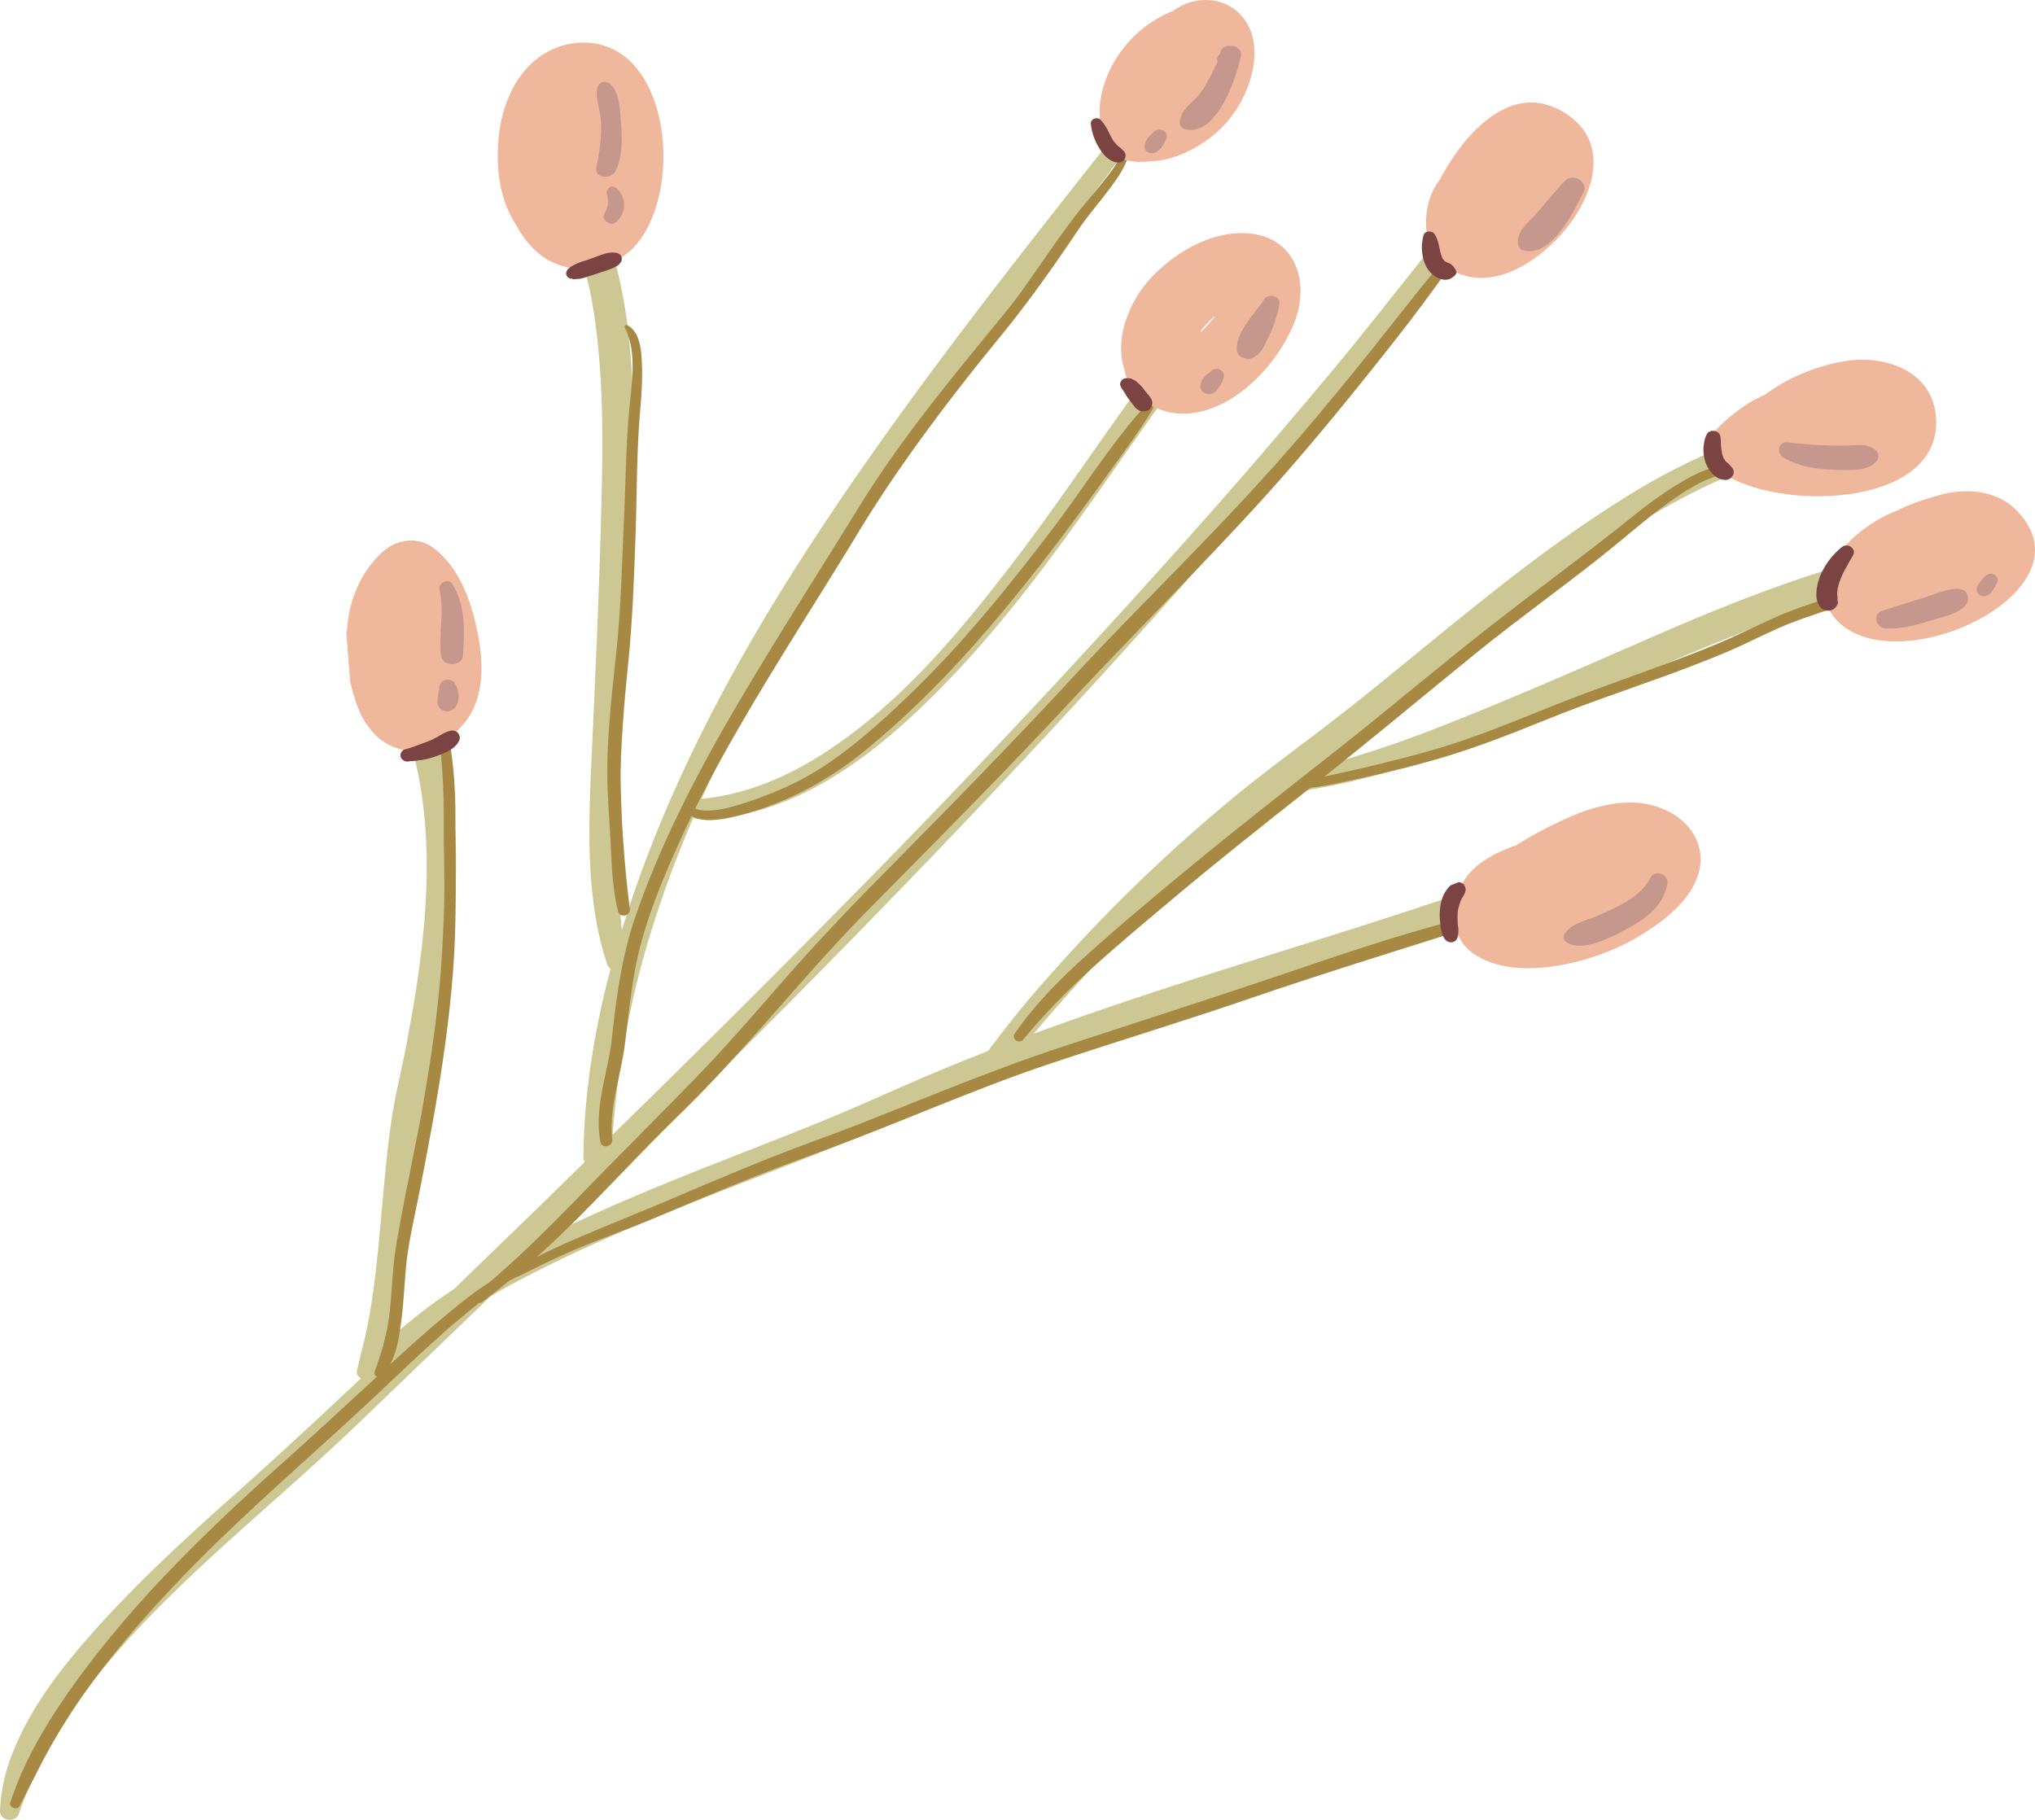 <svg xmlns="http://www.w3.org/2000/svg" width="1064.9" height="952.3" viewBox="-0.008 0.02 1064.908 952.3" style=""><g><title>fol106_361473096</title><g data-name="Layer 2" style="isolation:isolate"><path d="M997.4 296c-.6-3.8-5.1-7.8-9.5-6.7-41.6 10.3-81.6 25.9-120.6 42.9s-79.4 34.9-120 50.6c-18.9 7.3-38.2 13.3-57.7 19l7.5-5.6c50.5-37.8 96.5-80.8 149.6-115.5a383 383 0 0 1 44.9-25.7 222.2 222.2 0 0 1 22-9.2c8.3-2.8 17.3-4.1 24.3-9.3a4.8 4.8 0 0 0 1.6-4.7c-.1-.6-2.6-4.5-2.8-4s-7.8-1.6-8.8-1.5l-2.2.4-5.1 1.1c-3.5.9-6.9 2-10.3 3.2-7 2.4-14 5.2-20.8 8.2a335.6 335.6 0 0 0-39.6 21.5c-28.8 17.9-55.7 38.5-81.9 59.6-24.2 19.4-47.9 39.5-72.6 58.5-15.1 11.6-30.6 22.9-45.4 34.9q-25.1 20.4-48.4 42.5c-17.2 16.3-33.7 33.4-49.4 51a550.2 550.2 0 0 0-35.1 42.8c-9.1 3.6-18.1 7.2-27.2 11-18.6 7.8-37 16.4-55.7 24.1-37.2 15.3-75.1 29.1-111.9 45.2-10.1 4.4-20.2 9-30.2 13.8 51.5-50 102.6-100.3 152.7-151.6 56.2-57.4 111.3-115.8 164.6-175.6s104.1-119.8 151.5-182.7c6.8-9 13.5-17.8 19.5-27.2 3.3-5.2-4.3-9.9-8.3-5.2-25.6 29.6-48.9 61-74 91.1s-51.2 60.5-77.7 90.1q-80.5 90.2-165.6 176.9-66.3 67.6-134.2 133.9a477.7 477.7 0 0 1 18.5-101 584.7 584.7 0 0 1 23.7-64.8 6 6 0 0 0 2.7.6c51.4-.2 94.4-35.5 127.3-69s60-70.9 86.5-108.6c12.6-17.9 25-35.9 38.1-53.4 5.4-7.2-7.1-14.1-12.4-7-25.7 34.1-48.8 69.8-74.7 103.6-28 36.5-58.7 73.6-98.4 99.5-19.3 12.6-41.2 22.1-64.8 24.4 5.5-12.1 11.2-24.1 17.2-36 37-72.5 83.9-140.3 132.7-206.3 27.2-36.7 54.8-73.2 81.4-110.3 3.3-4.5-4.4-8.4-7.7-4.2-51.6 65.2-103.4 130.3-150 198.8s-86.8 139.3-112 216.2l-3.3 10.4c-5.6-54.4 2.1-109.2 3.4-163.6 1.1-48.8 5.5-97.7.3-146.4a252.7 252.7 0 0 0-7.4-40.3 136.8 136.8 0 0 0-5.7-16.7c-2.6-6.3-5.3-13.7-11.9-17.1-4.1-2.1-9.9.2-9.9 5.1 0 6.8 3.8 11.4 6.4 17.7a138.3 138.3 0 0 1 5.3 15.3 214.5 214.5 0 0 1 6.2 32.9c3.1 25.4 3.4 51.2 2.9 76.8-1 49.9-3.3 99.8-5.6 149.8-1.5 34.4-2.8 71 8.3 104.3a5.1 5.1 0 0 0 1.8 2.6c-8.5 32.1-13.9 65.1-14.2 98.1a7 7 0 0 0 .6 3l-23.1 22.6-45.1 43.7a283.4 283.4 0 0 0-35.6 27.8 190.4 190.4 0 0 0 5.5-22.6c2.7-14.1 4.5-28.4 6-42.6s2.8-28.8 5-43.1c1.8-11.7 4.4-23.3 6.9-34.9 9.3-44 15.9-89.4 12-134.3a203.4 203.4 0 0 0-5.4-32.9c-2.5-9.7-5.6-20.1-10.8-28.8-1.9-3.1-4.2-7.6-8.3-8.5s-9.8 3.1-8.9 7.8 4.9 11 7 16.3a150.3 150.3 0 0 1 8.3 29.5c8 43.6 2.4 89.2-5.6 132.5-1.8 10-4 19.9-6.1 29.8-2.9 13.6-4.5 27.4-5.9 41.2-2.8 27.1-4.2 54.3-9.3 81.2-1.6 8.3-4 16.4-5.7 24.6-.4 1.7.7 3 2.1 3.8-20.9 19.7-42 39.3-63.5 58.5-23.8 21.2-47.4 42.6-68.9 65.8S15.9 892.3 5.6 920A89.8 89.8 0 0 0 0 947.6c-.3 5.3 8.2 6.6 9.9 1.5 19.8-57.9 65.8-102.8 111.5-144.2 22-19.8 44.4-39.2 65.8-59.7l69.3-66.6 5.5-3.3c17.8-9.9 36.2-18.7 54.8-27 37-16.4 75-30.3 112.6-45.2 77.3-30.8 153.8-61.8 233.5-86.9 45.1-14.3 90.3-28.3 134.8-44.2 4.1-1.5 6.8-5.2 5.6-9.3s-5.8-6.8-9.9-5.3c-80.5 29-163.5 51.4-244 80.5l-8.5 3.1c4.9-5.7 9.7-11.4 14.7-17q21.3-24.2 44.6-46.7a890.8 890.8 0 0 1 72.1-62.2h.6c46.1-5.7 90.1-22 132.4-39.5 40-16.5 79.2-34.5 119.7-49.8 21.3-8.1 43-15.4 65.2-20.8 4.4-1.2 7.9-4.5 7.2-9z" fill="#cdc793"></path><path d="M320.4 596.3c-1.8-16.3 4.2-32.4 6.4-48.4 2.4-18.1 3.8-36 8.5-53.7 5.2-19.4 13.2-38.2 21.6-56.5 1.6-3.6 3.3-7.1 5-10.7 4.8 3 11.8 2.3 17 1.5a137.3 137.3 0 0 0 24.5-7 174.5 174.5 0 0 0 49.7-29.1c38.3-31.2 70-68.8 99.5-107.4q13-17.1 25.5-34.6c8.6-11.9 17.6-23.8 25.1-36.3 1.2-2-1.9-4-3.4-2.3-17.9 19.7-32 42.4-47.8 63.4-13.9 18.3-28.1 36.3-43.2 53.7a536.7 536.7 0 0 1-47.9 48.7c-14.9 13.2-30.5 25.7-49.2 34.1a212.3 212.3 0 0 1-22.2 8.6c-6.9 2.1-18.1 5.7-25.7 2.9 6.7-13.6 14-27 21.6-40.2 20.1-35.1 42.4-69.1 63.4-103.8s47-69.2 73.7-101.9c15-18.2 28.5-37.3 41.6-56.8 4.8-7.2 10.6-13.8 15.8-20.7s9.8-13.3 11.2-21c.4-2.2-3-2.9-3.6-.7-1.8 6.9-7 12.9-11.4 18.5s-9.7 11.4-14.2 17.4c-12.9 17-24.1 35-37.6 51.7-26.3 32.1-52.9 64.1-74.6 99.3s-43.9 69.7-64.7 105.2-39.4 71.5-52.6 109.8c-7.1 20.6-9.8 41.7-12.2 63.2-1.9 18-9.5 36.1-6 54.4.8 3.9 6.6 2.4 6.2-1.3z" fill="#a88943"></path><path d="M771.5 479.2c-35.4 8.3-69.9 20.5-104.2 32-36.2 12.2-72.6 23.9-108.9 35.8s-68.8 25.5-103 39c-17.2 6.9-34.7 12.9-51.8 19.7s-35.5 14.6-53.1 22.1-37.8 15.4-56.4 23.7c-4.5 2-9 4.2-13.4 6.5 9-8 17.7-16.4 26.2-25.1 16.6-16.8 32.7-34.1 49.7-50.6 34.7-33.9 64.1-72.1 98.2-106.6S524 405.9 557.5 370s67.7-70 100.5-105.8c18.6-20.4 36.3-41.5 53.6-63s34.9-43.7 50.5-66.7c1.3-1.9-2-4-3.5-2.2-16.8 19.9-32.6 40.7-49 60.9s-31 37.6-47.4 55.7c-32.6 36.2-68.1 70.2-101.2 106s-67 70.3-101.2 104.9c-16.9 17.1-33.3 34.5-49.1 52.5s-31.3 36.1-48 53.2c-18.3 18.8-36.9 37.3-55.2 56.1-16.5 17-33.3 34.1-51.4 49.5-8.6 5.4-16.6 12.1-24.3 18.5-9.5 7.9-18.6 16.1-27.7 24.5 3.3-5.9 4.5-13.2 5.4-19.4 1.7-10.9 2-21.9 3.1-32.9s4.1-24.1 6.5-36 5-25.9 7.4-38.9c4.7-26.2 8.6-52.5 10.6-79s1.3-55.1 1.2-82.7a232.1 232.1 0 0 0-2.7-35.3c-.6-3.6-1.2-8-3.5-11s-5.5 1.2-3.8 1.8 1.8 9.2 2 10.5c.5 4.4.9 8.8 1.2 13.1.7 10.3.7 20.6.7 30.9s.5 23 .3 34.5-.9 25.4-1.8 38.1c-1.9 24.7-5.6 49.3-10 73.8s-9.7 47.5-13.6 71.5c-1.8 11.1-1.9 22.4-3.2 33.7s-4.1 20.6-7.8 30.9a2 2 0 0 0 1.2 2.7c-16 14.7-31.9 29.5-48.1 44-37.5 33.4-74 68.5-104 108.3-16.2 21.5-31.6 45.2-39.8 70.6-.9 2.6 3.5 4.4 4.8 1.9 5.8-10.9 11-22 17.2-32.8a330.8 330.8 0 0 1 19.8-30.5c14-19.3 29.9-37.4 46.5-54.8 33.8-35.4 71.6-67 107.2-100.7 10.1-9.6 20.2-19.2 30.6-28.4 6.2-5.6 12.7-10.8 19.1-16.1a3.2 3.2 0 0 0 1.8-.6c4.8-3.6 9.4-7.2 14-11 1.6-.8 3.3-1.7 5-2.4 7-3.4 14-7 21.1-10.2 16.2-7.5 33.4-13.3 49.9-20.2s34.5-14.6 51.9-21.5 33.9-12.7 50.9-19.2c33.8-12.9 66.9-27.5 101.3-39.1s71.8-22.9 107.4-35.1c39.5-13.5 79.4-25.8 119.3-38.4 3-1 1.4-5.8-1.7-5z" fill="#a88943"></path><path d="M991.3 298.5c-9.3 4.4-18.3 8.7-28 12.1s-19.4 6.4-28.9 10.2-19 8.8-28.7 13.1-20.2 8.4-30.4 12.2c-20.8 7.8-41.9 15-62.5 23.2s-39.7 16.3-60.6 22.5c-11.7 3.5-23.6 6.4-35.5 9.3-7.8 1.9-15.8 3.5-23.6 5.3 26.9-21.4 53.2-43.4 79.8-65 24.3-19.7 50.1-37.7 74.2-57.6 9.7-8 19.2-16.2 29.7-23.3 8.6-5.8 18.6-12.1 29.5-12.8 1.5-.1 2-2.6.4-3-9.8-2.4-20.3 3.7-28.2 8.4-9.9 5.9-19 13-27.9 20.2-22.7 18.1-46.1 35.2-69 53.1-27.9 21.7-54.7 44.6-82.4 66.4s-55.9 43.8-83.2 66.5c-15.2 12.6-30.3 25.3-45 38.4s-28.8 27-40 43.2c-2 2.8 2.3 5.8 4.5 3.1 21.6-26.5 48.7-48.8 75.1-71 24.5-20.7 49.8-40.7 75.1-60.7 10.1-1.2 20.2-3.7 30.2-5.9s21.3-4.9 31.8-7.9c21.5-5.9 41.8-13.9 62.3-22.2s41.2-15.2 61.8-22.7c10.2-3.7 20.3-7.6 30.2-11.7s19.4-9.1 29.2-13.4 21.8-8 32.8-11.8 21.8-7.2 30.1-14.2c2.1-1.8-.2-5.2-2.8-4z" fill="#a88943"></path><path d="M329.6 475.7a610.2 610.2 0 0 1-4.8-66.1c-.3-21.8 2.1-43.5 4.2-65.2s2.9-45.1 3.7-67.8c.6-20.2.5-40.4 2.2-60.5.7-8.6 1.4-17.2 1-25.9-.3-6.4-.8-16.4-7.6-20-.7-.4-1.8.4-1.4 1.2 6.4 12.4 3.8 28.4 2.5 41.6-1.8 19-2 38.1-2.8 57.2-1.1 22.7-1.5 45.4-3.8 68.1s-5 43.8-5 65.8c0 12.2 1.1 24.3 1.7 36.5s1 24.5 3.9 36.3c.9 3.7 6.6 2.6 6.2-1.2z" fill="#a88943"></path><path d="M248 370.1c6.1-14 4-30.6.5-45s-9.5-28.6-21.2-37.9c-8.5-6.7-19.9-5-27.4 2-11.3 10.5-17.4 25.5-18.2 40.5-.1.5-.3.9-.4 1.3l.5 6.4c0 .6.1 1.2.1 1.8.5 5.8.9 11.7 1.4 17.6.4 1.4.8 2.9 1.1 4.3l1.5 5.1a75.5 75.5 0 0 0 3.3 8.3c3.1 5.8 7.1 11 13 14.5 17.6 10.5 38.9-3.1 45.8-18.9z" fill="#efb89d"></path><path d="M242.3 342.9c.8-12.8 1.4-25.7-5.5-37.1-2.2-3.7-7.7-.6-6.8 3.1 2.7 11.2-.6 22.9.8 34.2.7 6.1 11.2 6 11.5-.2z" fill="#c6978d" style="mix-blend-mode:multiply"></path><g fill="#c6978d"><path d="M239.1 368.7a13.7 13.7 0 0 0 .9-4.9 11.6 11.6 0 0 0-2.5-6.8c-1-1.3-3.3-1.6-4.7-1.1a4.2 4.2 0 0 0-2.9 3.7 10.5 10.5 0 0 1-.5 3v.2c-.2 1.1-.2 2-.4 3.1-.4 2.6.6 5.5 3.6 6.2a5.6 5.6 0 0 0 6.5-3.4z" style="mix-blend-mode:multiply"></path><path d="M229.3 362.8c.2-.7 0 .2 0 0z" style="mix-blend-mode:multiply"></path></g><path d="M329.4 31.7c-12.6-12-32.1-12.2-46.4-2.4s-21 28-22.2 44.2.9 31.6 9.5 44.6a50.2 50.2 0 0 0 11 14.1c14.7 12.8 38.7 10.7 51.3-3.8 20-22.9 19.8-74.9-3.2-96.7z" fill="#efb89d"></path><path d="M322.1 89.5c3.9-7.9 3.5-17.6 2.8-26-.4-5.7-.7-17-6.8-20.3-2-1-5.2.2-5.4 2.5-1.5 4.6 1.3 11.8 1.7 16.5.6 8.8-.6 16.9-2.3 25.5-1.2 5.8 7.8 6.3 10 1.8z" fill="#c6978d" style="mix-blend-mode:multiply"></path><path d="M322.4 98.4c-2.4-2-5.5.5-4.9 3.1a13.3 13.3 0 0 1 .6 5.6c-.4 2-1.5 3.8-2.2 5.8s3.5 5.6 6 3.7a11.6 11.6 0 0 0 .5-18.2z" fill="#c6978d" style="mix-blend-mode:multiply"></path><path d="M656.1 22.6c-1.4-10.5-8.6-19.8-20-22.1a28.3 28.3 0 0 0-22.2 5.2 62.5 62.5 0 0 0-32.2 29.1c-4 7.7-6.9 17.2-6.1 26.1-2 11.8 4.6 23.1 19.2 23.8a43.4 43.4 0 0 0 7.2-.3c12.4-.1 25.6-7.3 34.2-14.7 13-11.1 22.1-30.5 19.9-47.1z" fill="#efb89d"></path><path d="M649.4 29.2c.6-3-2.3-5.3-5.3-5.2h-1a4.6 4.6 0 0 0-4.4 3 3.5 3.5 0 0 1-1.2 2.3 2.6 2.6 0 0 0-.3 3c-2.8 5.5-5.2 11.1-8.9 16.2s-10.4 8.5-10.9 15.1a3.8 3.8 0 0 0 3.3 4.2c16.5 3.1 26.4-27.7 28.7-38.6z" fill="#c6978d" style="mix-blend-mode:multiply"></path><path d="M610.2 73a3.5 3.5 0 0 0-1.4-4.6 4.2 4.2 0 0 0-5.1.7c-.8.8-1.8 1.6-2.6 2.5A10 10 0 0 0 599 76c-.7 3.1 2.9 5.2 5.8 3.7s4-4 5.4-6.7z" fill="#c6978d" style="mix-blend-mode:multiply"></path><path d="M678 167c7-19.9-.1-43.4-25.6-44.9-18.9-1.1-37.5 10.1-49.7 22.9s-19.7 32.9-14.2 48.6c.1.5.1 1 .2 1.5 3.1 12.6 16.5 21.3 30 21.4 26.9.2 51.4-27.3 59.3-49.5zm-42.4-1.2a70.3 70.3 0 0 1-7.4 8.2 8.8 8.8 0 0 0 .5-1.5l.3-.3 3-3.3c1-1 2.1-2.1 3.2-3l.8-.6z" fill="#efb89d"></path><path d="M663.1 177.9a67 67 0 0 0 6.4-18.9c.8-4.1-5.7-5.6-7.9-2.4-5.1 7.7-14.9 17-14.4 26.7.2 2.9 3 4.4 5.8 4.4l-.5.2a4.2 4.2 0 0 0 2.2-.3l.5-.2 1.5-.7h-.2l1.2-.7c2.7-2 3.9-5.2 5.4-8.1z" fill="#c6978d" style="mix-blend-mode:multiply"></path><path d="M640.1 198.3a3.7 3.7 0 0 0-1-4.4 4.1 4.1 0 0 0-5.5.5c-1 1-2.3 1.7-3.2 2.7a9.1 9.1 0 0 0-1.9 2.9c-.8 2-.6 4.2 1.5 5.5a4.8 4.8 0 0 0 6-.6 15.3 15.3 0 0 0 4.1-6.6z" fill="#c6978d" style="mix-blend-mode:multiply"></path><path d="M820.9 60.5c-29.4-20.8-55.2 10.6-67 32.7l-.2.4a36.3 36.3 0 0 0-5.9 11.6c-3.7 13-1.4 29.3 12.3 36.5 22.4 11.9 47.5-6.8 60.3-23.1s22.3-42.6.5-58.1z" fill="#efb89d"></path><path d="M828.7 100.5c2.5-4.9-5.2-10.1-9.3-6.2s-9.8 11-14.7 16.7-11.2 9.6-10.3 16.7a3.8 3.8 0 0 0 2.1 3.1c15 5.1 27.2-20.4 32.2-30.3z" fill="#c6978d" style="mix-blend-mode:multiply"></path><path d="M1013.2 221.1c0-26.3-26.2-36.4-50.2-31.7-13.6 2.7-27.9 8.5-39.3 17.1-10.2 4.3-19.7 12.2-25.6 18.3s-5 16.7 3 22.5c28.2 20.1 112.1 18.8 112.1-26.2z" fill="#efb89d"></path><path d="M981.7 235.8c-4.5-4.1-9.8-2.7-15.6-2.6a241.5 241.5 0 0 1-30.8-1.7c-4.8-.5-5.7 5.7-2.3 7.8 8.3 5 18.1 6.4 27.9 6.6 7.4.1 16.7 1.1 21.4-5a4 4 0 0 0-.6-5.1z" fill="#c6978d" style="mix-blend-mode:multiply"></path><path d="M1054.6 266.5c-10.2-9.9-25.4-11.1-38.9-7.6-6.8 1.9-15.5 4.4-22.8 8.3a71.2 71.2 0 0 0-20.6 12.1c-13.7 11.4-25.7 32.4-9.4 47 33.6 30.2 134.2-18.4 91.7-59.8z" fill="#efb89d"></path><path d="M1029.8 312.9c-.7-8.3-13.4-3.5-17.7-1.9-9 3.2-18.4 5.6-27.4 8.8-5 1.7-3 8.7 1.8 9.1 8.1.5 15.8-1.6 23.3-4 5.5-1.8 20.6-4.4 20-12z" fill="#c6978d" style="mix-blend-mode:multiply"></path><path d="M1044.9 305.4a3.3 3.3 0 0 0-.9-4.4 3.8 3.8 0 0 0-4.7.2 24.1 24.1 0 0 0-3.7 4.1c-.8 1.2-1.6 2.7-1 4.2a3.4 3.4 0 0 0 1.9 2.2c4.4 1.7 6.8-3.5 8.4-6.3z" fill="#c6978d" style="mix-blend-mode:multiply"></path><path d="M888.2 459c6.1-16.9-4.9-32.1-22.3-37.2s-36.8 1.6-52.3 9.4a189.1 189.1 0 0 0-20 11.1c-10.7 3.8-20.9 8.8-27.1 17.9-9.1 13.3-8.2 31.8 7.1 40.5 23.2 13.3 62.9 2.2 84.1-10.7 12.3-7.5 25.7-17.5 30.5-31z" fill="#efb89d"></path><path d="M872.5 462.3c.7-4.8-6.5-7.5-8.9-2.8-4.9 9.9-17.8 15.6-27.8 19.8-5.8 2.5-14.5 4.2-17.4 10.1a3.1 3.1 0 0 0 1.3 3.7c8.4 5.6 24.3-3 31.9-7.1 10.1-5.4 19.2-12.4 20.9-23.7z" fill="#c6978d" style="mix-blend-mode:multiply"></path><path d="M240.3 387.3a3.8 3.8 0 0 0-4.4-4.9 18.5 18.5 0 0 0-5.2 2.2l-2.8 1.6a41.4 41.4 0 0 1-6.1 2.6c-2.5.9-4.9 1.9-7.5 2.7s-2.9.6-3.8 1.7a2.9 2.9 0 0 0-.5 3.5 3.6 3.6 0 0 0 3.8 1.7c2.7-.2 5.3-.5 7.9-.9a43.8 43.8 0 0 0 7.3-2.1c4.4-1.6 9.6-3.8 11.3-8.1z" fill="#7b4443"></path><path d="M323.1 132.5c-3.8-1.1-7.8.7-11.2 1.9l-5.3 1.9a36.2 36.2 0 0 0-5.5 2c-1.7.9-3.8 1.9-4.6 3.7a2.6 2.6 0 0 0 .1 2.4c.3.6 1.6 1.7 2.5 1.4a3.1 3.1 0 0 0 1.9.3l2.5-.2 2.1-.5 2.4-.8 5.1-1.6c1.9-.7 3.9-1.2 5.8-2l1.9-.7 1.9-1a6.7 6.7 0 0 0 2.1-2 3.1 3.1 0 0 0-1.7-4.8z" fill="#7b4443"></path><path d="M588.7 82.9a3.4 3.4 0 0 0-.5-3.6c-1.1-1.4-2.7-2.4-4-3.7a17.8 17.8 0 0 1-2.3-3.1c-.7-1.2-1.3-2.4-1.9-3.6a21.6 21.6 0 0 0-4.1-6.2c-1.7-1.7-5.2-.5-5.1 1.9a30.1 30.1 0 0 0 4.4 12.9c2.2 3.6 5.7 7.7 10.5 7.6a3.5 3.5 0 0 0 3-2.2z" fill="#7b4443"></path><path d="M602.8 212.1c1-2.9-1.9-5.3-3.5-7.4l-1.2-1.6-.7-.8a13.4 13.4 0 0 0-2.1-2l.9.7-1.8-1.5a11.2 11.2 0 0 0-2.4-1.3 7.1 7.1 0 0 0-2.9-.2c-2 0-3.6 2.5-2.7 4.1a10.4 10.4 0 0 0 1.5 2.5l.5.8.2.2-.2-.3c.3.5.6 1.2.9 1.6l1.8 2.6 1.9 2.4.9 1.2a8.3 8.3 0 0 0 2.1 1.7 5.5 5.5 0 0 0 4 .2c1.5-.2 2.4-1.7 2.8-2.9z" fill="#7b4443"></path><path d="M761.2 140.4c-1.5-2.2-2.2-2.3-4-3.1l-.9-.5-.4-.2-.2-.3-1-1.2v-.3a3 3 0 0 1-.4-1c-1.3-3.7-1.3-8-3.7-11.4-1.3-1.7-4.8-1.7-5.6.5a23.2 23.2 0 0 0-.5 11.1 17.6 17.6 0 0 0 1.4 4.6 13.7 13.7 0 0 0 3.8 5.1c2.6 2.2 6.8 3.8 9.9 1.8s2.9-3.2 1.6-5.1z" fill="#7b4443"></path><g fill="#7b4443"><path d="M906.4 244.8a19.4 19.4 0 0 0-3.2-3.2l-.3-.4a2.2 2.2 0 0 1-.5-.8l-.3-.3a6.9 6.9 0 0 1-.4-1 7.9 7.9 0 0 1-.6-2.2 30.7 30.7 0 0 1-.6-5.1 17.2 17.2 0 0 0-.2-3.2c-.4-3.6-5.9-4.3-7.3-1l-.7 1.6a2.5 2.5 0 0 1-.2.7l-.3 1.4c-.1 1-.3 2-.4 3a22.2 22.2 0 0 0 .7 6.3 15 15 0 0 0 2.4 5.3 13.8 13.8 0 0 0 2.2 2.6 3.9 3.9 0 0 0 1 .8 8.3 8.3 0 0 0 4.4 1.8 4.3 4.3 0 0 0 4.3-1.7 3.6 3.6 0 0 0 0-4.6z"></path><path d="M893 227.6c.2-.4.1-.4 0 0z"></path><path d="M902.2 240.2c.1.1.1.2.2.2l-.3-.4z"></path></g><path d="M961.7 315a6.8 6.8 0 0 1-.1-2.5 6.4 6.4 0 0 1-.2-.7v-1.9c.1-.5.1-1.1.2-1.6a27.9 27.9 0 0 1 1.8-5.8 32.6 32.6 0 0 1 2.6-5.3c1.1-2 2.1-4 3.3-5.9s1.2-3.4-.3-4.7a3.9 3.9 0 0 0-5-.4 38.4 38.4 0 0 0-10.9 13.8 31 31 0 0 0-2.3 7.3 29.7 29.7 0 0 0-.3 4.2 10.8 10.8 0 0 0 1.5 5.5 5.3 5.3 0 0 0 5.7 2.5 5.5 5.5 0 0 0 2.4-1.2c.5-.4 2.1-2.5 1.6-3.3z" fill="#7b4443"></path><path d="M762.7 490.6a13.7 13.7 0 0 0 .3-5.7c-.1-.5-.1-1-.2-1.5v-.4a52.3 52.3 0 0 1 0-5.6c0-.2.1-.8.1-.9s.1-.6.2-1 .5-1.7.7-2.6a.3.3 0 0 0 .1-.2l.4-1a6.5 6.5 0 0 1 .8-1.7c1.1-2 2.4-3.5 1.6-5.8a3.6 3.6 0 0 0-3.5-2.5l-4 1.6-.7.6-1 1.1-.9 1.3a15.1 15.1 0 0 0-1.5 2.8 22.7 22.7 0 0 0-1.6 7.3 31 31 0 0 0 .1 6.1c.3 3.1.6 6.4 2.5 9s5.8 2 6.6-.9z" fill="#7b4443"></path><path d="M248 370.1c6.1-14 4-30.6.5-45s-9.5-28.6-21.2-37.9c-8.5-6.7-19.9-5-27.4 2-11.3 10.5-17.4 25.5-18.2 40.5-.1.5-.3.9-.4 1.3l.5 6.4c0 .6.1 1.2.1 1.8.5 5.8.9 11.7 1.4 17.6.4 1.4.8 2.9 1.1 4.3l1.5 5.1a75.5 75.5 0 0 0 3.3 8.3c3.1 5.8 7.1 11 13 14.5 17.6 10.5 38.9-3.1 45.8-18.9z" fill="#efb89d"></path><path d="M242.3 342.9c.8-12.8 1.4-25.7-5.5-37.1-2.2-3.7-7.7-.6-6.8 3.1 2.7 11.2-.6 22.9.8 34.2.7 6.1 11.2 6 11.5-.2z" fill="#c6978d" style="mix-blend-mode:multiply"></path><path d="M239.1 368.7a13.7 13.7 0 0 0 .9-4.9 11.6 11.6 0 0 0-2.5-6.8c-1-1.3-3.3-1.6-4.7-1.1a4.2 4.2 0 0 0-2.9 3.7 10.5 10.5 0 0 1-.5 3v.2c-.2 1.1-.2 2-.4 3.1-.4 2.6.6 5.5 3.6 6.2a5.6 5.6 0 0 0 6.5-3.4z" fill="#c6978d" style="mix-blend-mode:multiply"></path><path d="M229.3 362.8c.2-.7 0 .2 0 0z" fill="#c6978d" style="mix-blend-mode:multiply"></path><path d="M240.3 387.3a3.8 3.8 0 0 0-4.4-4.9 18.5 18.5 0 0 0-5.2 2.2l-2.8 1.6a41.4 41.4 0 0 1-6.1 2.6c-2.5.9-4.9 1.9-7.5 2.7s-2.9.6-3.8 1.7a2.9 2.9 0 0 0-.5 3.5 3.6 3.6 0 0 0 3.8 1.7c2.7-.2 5.3-.5 7.9-.9a43.8 43.8 0 0 0 7.3-2.1c4.4-1.6 9.6-3.8 11.3-8.1z" fill="#7b4443"></path></g></g></svg>